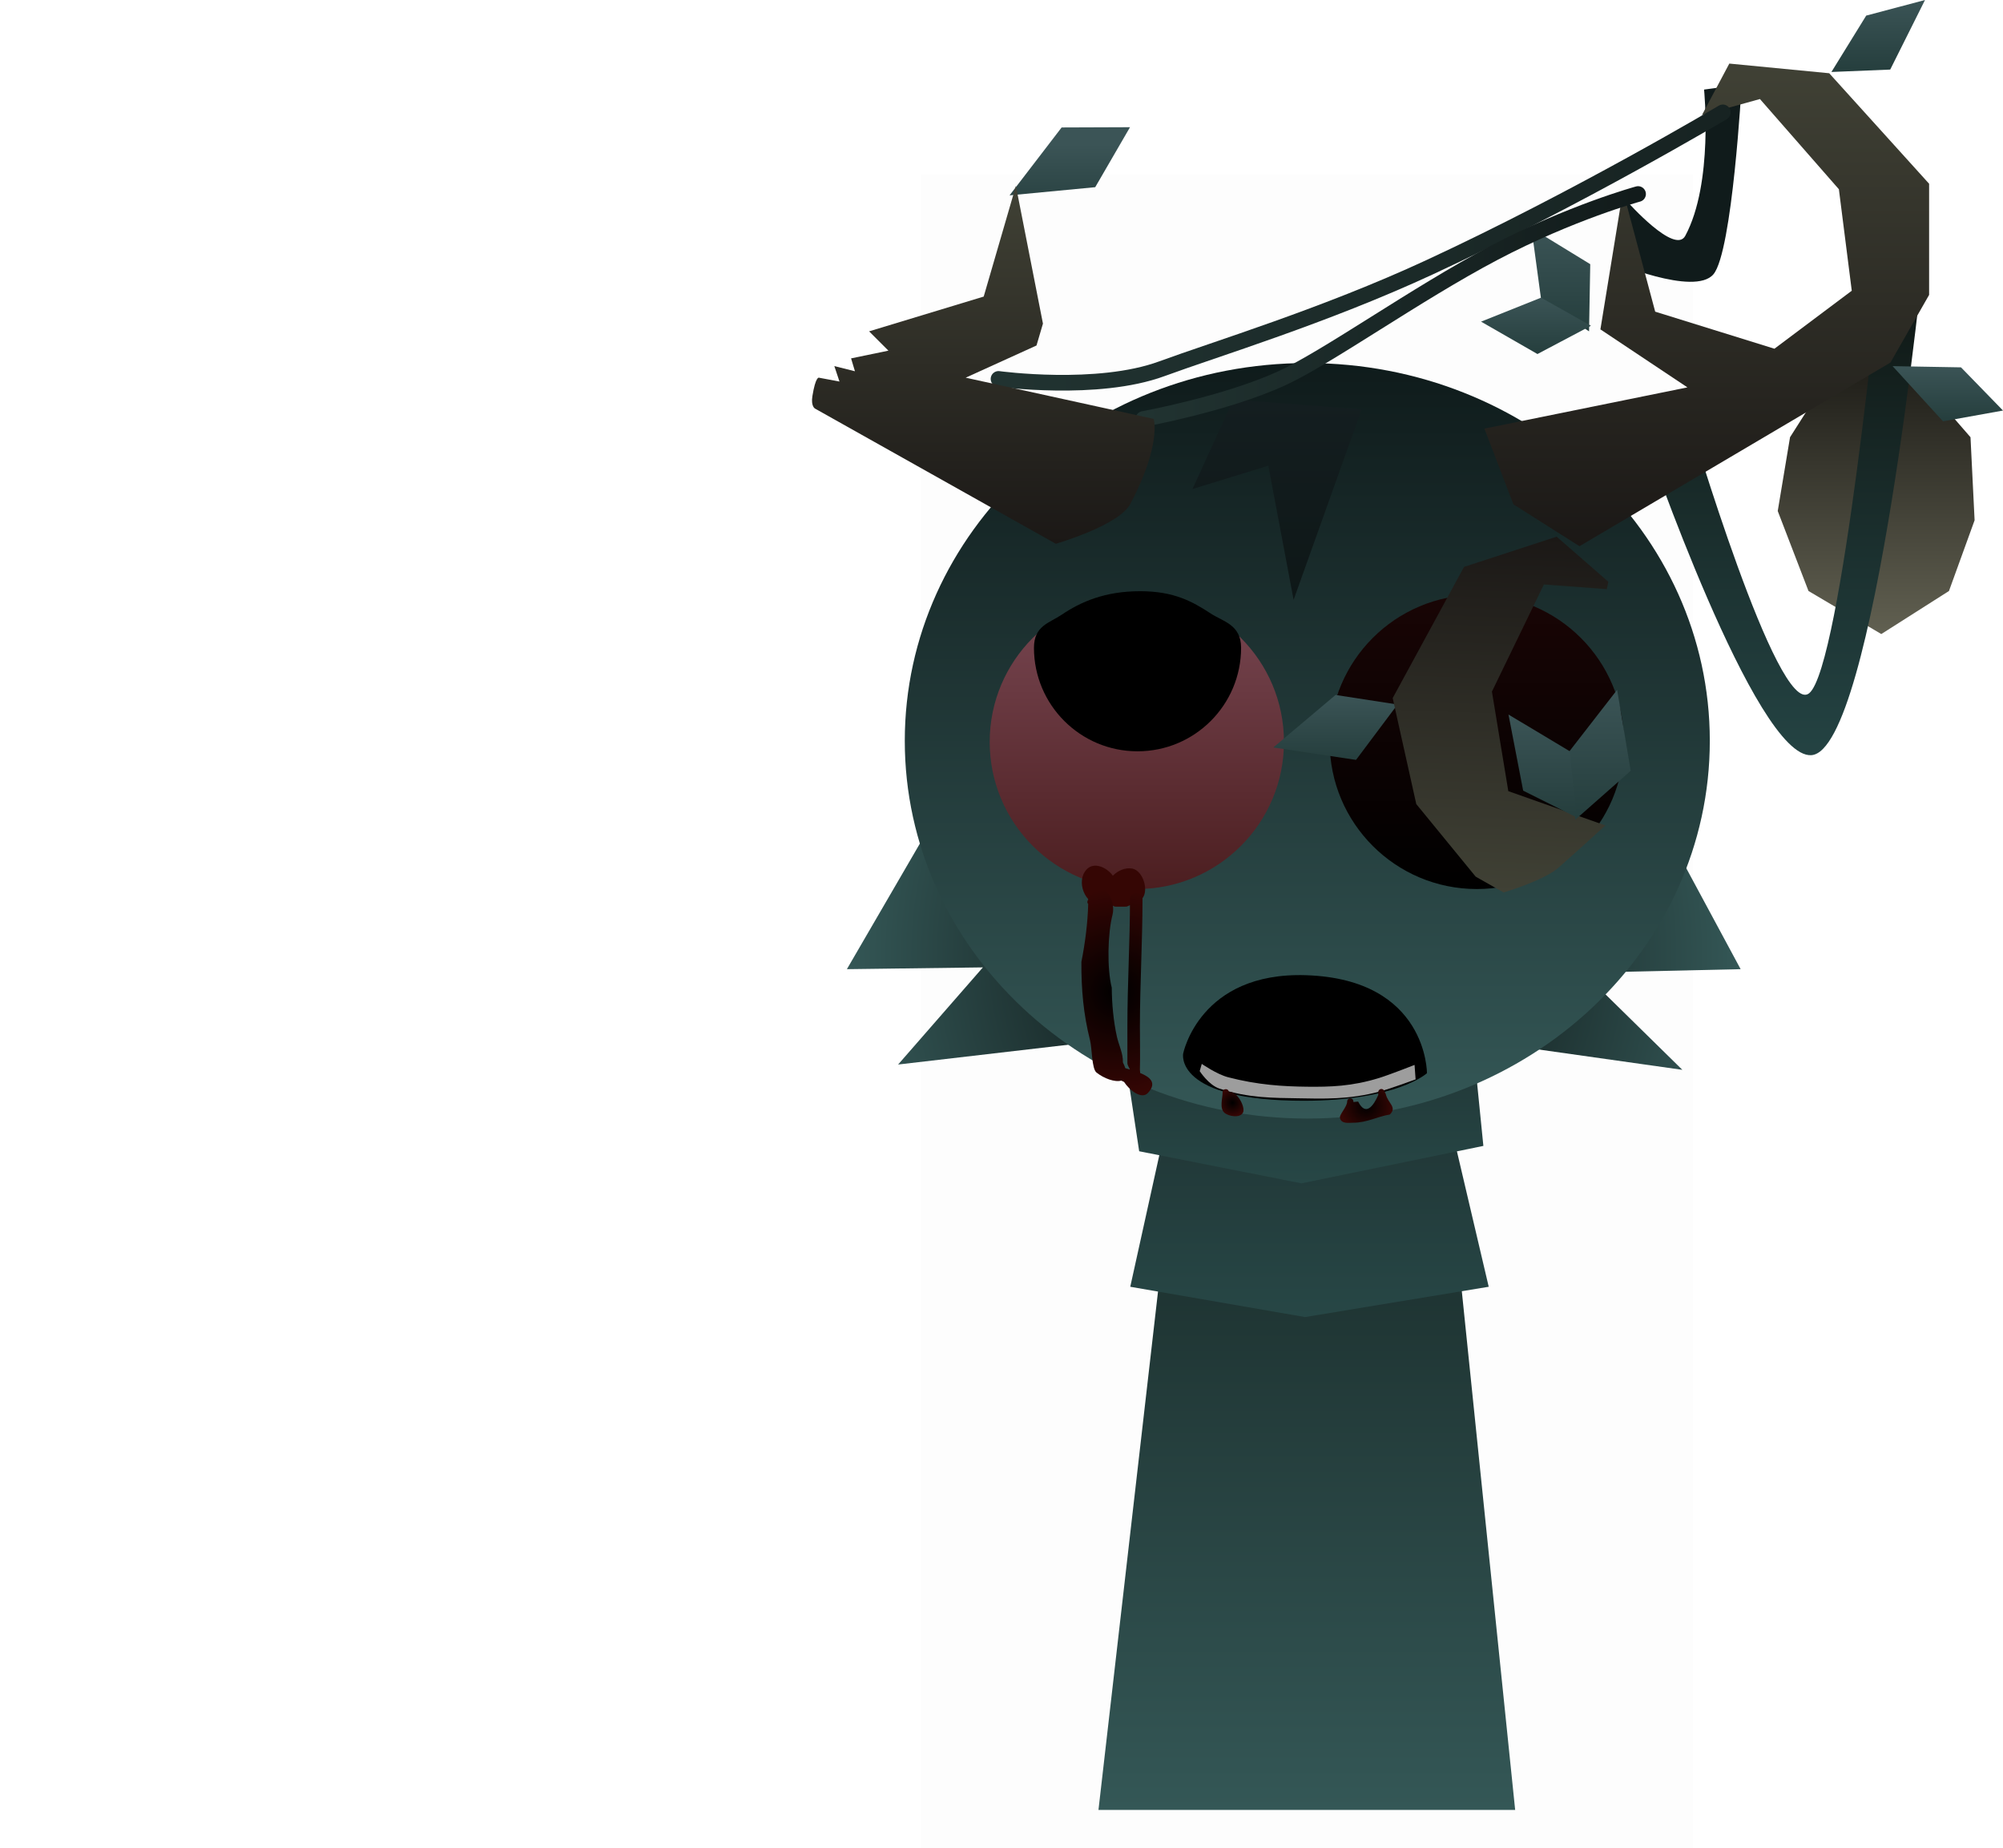<svg version="1.1" xmlns="http://www.w3.org/2000/svg" xmlns:xlink="http://www.w3.org/1999/xlink" width="319.661" height="295.017" viewBox="0,0,319.661,295.017"><defs><linearGradient x1="240" y1="175.5" x2="240" y2="307.5" gradientUnits="userSpaceOnUse" id="color-1"><stop offset="0" stop-color="#12201e"/><stop offset="1" stop-color="#345756"/></linearGradient><linearGradient x1="240.427" y1="196.101" x2="240.427" y2="228.831" gradientUnits="userSpaceOnUse" id="color-2"><stop offset="0" stop-color="#203535"/><stop offset="1" stop-color="#274746"/></linearGradient><linearGradient x1="239.573" y1="184.431" x2="239.573" y2="207.485" gradientUnits="userSpaceOnUse" id="color-3"><stop offset="0" stop-color="#203535"/><stop offset="1" stop-color="#274746"/></linearGradient><linearGradient x1="330.864" y1="75.786" x2="330.864" y2="119.804" gradientUnits="userSpaceOnUse" id="color-4"><stop offset="0" stop-color="#1d1c17"/><stop offset="1" stop-color="#616051"/></linearGradient><linearGradient x1="316.307" y1="58.708" x2="316.307" y2="139.144" gradientUnits="userSpaceOnUse" id="color-5"><stop offset="0" stop-color="#0e1411"/><stop offset="1" stop-color="#244343"/></linearGradient><radialGradient cx="237.917" cy="170.901" r="71.317" gradientUnits="userSpaceOnUse" id="color-6"><stop offset="0" stop-color="#000000"/><stop offset="1" stop-color="#345756"/></radialGradient><linearGradient x1="240.077" y1="76.548" x2="240.077" y2="197.145" gradientUnits="userSpaceOnUse" id="color-7"><stop offset="0" stop-color="#0f1b1b"/><stop offset="1" stop-color="#345756"/></linearGradient><linearGradient x1="212.871" y1="113.545" x2="212.871" y2="160.506" gradientUnits="userSpaceOnUse" id="color-8"><stop offset="0" stop-color="#784752"/><stop offset="1" stop-color="#4c1e20"/></linearGradient><linearGradient x1="267.129" y1="113.545" x2="267.129" y2="160.506" gradientUnits="userSpaceOnUse" id="color-9"><stop offset="0" stop-color="#190505"/><stop offset="1" stop-color="#000000"/></linearGradient><linearGradient x1="235.254" y1="82.379" x2="235.254" y2="114.344" gradientUnits="userSpaceOnUse" id="color-10"><stop offset="0" stop-color="#141e20"/><stop offset="1" stop-color="#0e1717"/></linearGradient><linearGradient x1="281.308" y1="55.02" x2="281.308" y2="71.488" gradientUnits="userSpaceOnUse" id="color-11"><stop offset="0" stop-color="#3b5456"/><stop offset="1" stop-color="#253e3d"/></linearGradient><linearGradient x1="331.191" y1="18.596" x2="331.191" y2="30.085" gradientUnits="userSpaceOnUse" id="color-12"><stop offset="0" stop-color="#3b5456"/><stop offset="1" stop-color="#253e3d"/></linearGradient><linearGradient x1="276.233" y1="66.107" x2="276.233" y2="75.107" gradientUnits="userSpaceOnUse" id="color-13"><stop offset="0" stop-color="#3b5456"/><stop offset="1" stop-color="#253e3d"/></linearGradient><linearGradient x1="342.297" y1="77.041" x2="342.297" y2="85.85" gradientUnits="userSpaceOnUse" id="color-14"><stop offset="0" stop-color="#3b5456"/><stop offset="1" stop-color="#253e3d"/></linearGradient><linearGradient x1="303.827" y1="28.745" x2="303.827" y2="105.784" gradientUnits="userSpaceOnUse" id="color-15"><stop offset="0" stop-color="#404135"/><stop offset="1" stop-color="#1b1816"/></linearGradient><radialGradient cx="228.144" cy="194.615" r="2.16" gradientUnits="userSpaceOnUse" id="color-16"><stop offset="0" stop-color="#000000"/><stop offset="1" stop-color="#350604"/></radialGradient><radialGradient cx="249.495" cy="195.128" r="4.215" gradientUnits="userSpaceOnUse" id="color-17"><stop offset="0" stop-color="#000000"/><stop offset="1" stop-color="#350604"/></radialGradient><radialGradient cx="209.68" cy="176.932" r="16.5" gradientUnits="userSpaceOnUse" id="color-18"><stop offset="0" stop-color="#000000"/><stop offset="1" stop-color="#350604"/></radialGradient><linearGradient x1="244.566" y1="129.526" x2="244.566" y2="139.892" gradientUnits="userSpaceOnUse" id="color-19"><stop offset="0" stop-color="#3b5456"/><stop offset="1" stop-color="#253e3d"/></linearGradient><linearGradient x1="271.487" y1="103.973" x2="269.529" y2="160.986" gradientUnits="userSpaceOnUse" id="color-20"><stop offset="0" stop-color="#1b1816"/><stop offset="1" stop-color="#404135"/></linearGradient><linearGradient x1="286.74" y1="128.705" x2="286.74" y2="149.097" gradientUnits="userSpaceOnUse" id="color-21"><stop offset="0" stop-color="#3b5456"/><stop offset="1" stop-color="#253e3d"/></linearGradient><linearGradient x1="277.631" y1="132.653" x2="277.631" y2="149.079" gradientUnits="userSpaceOnUse" id="color-22"><stop offset="0" stop-color="#3b5456"/><stop offset="1" stop-color="#253e3d"/></linearGradient><linearGradient x1="199.416" y1="41.657" x2="199.416" y2="53.146" gradientUnits="userSpaceOnUse" id="color-23"><stop offset="0" stop-color="#3b5456"/><stop offset="1" stop-color="#253e3d"/></linearGradient><linearGradient x1="190.799" y1="57.806" x2="306.392" y2="57.806" gradientUnits="userSpaceOnUse" id="color-24"><stop offset="0" stop-color="#213331"/><stop offset="1" stop-color="#172322"/></linearGradient><linearGradient x1="213.917" y1="67.52" x2="292.865" y2="67.52" gradientUnits="userSpaceOnUse" id="color-25"><stop offset="0" stop-color="#213331"/><stop offset="1" stop-color="#121b1b"/></linearGradient><linearGradient x1="188.371" y1="48.262" x2="188.371" y2="105.393" gradientUnits="userSpaceOnUse" id="color-26"><stop offset="0" stop-color="#404135"/><stop offset="1" stop-color="#1b1816"/></linearGradient></defs><g transform="translate(-31.444,-18.596)"><g data-paper-data="{&quot;isPaintingLayer&quot;:true}" fill-rule="nonzero" stroke-linejoin="miter" stroke-miterlimit="10" stroke-dasharray="" stroke-dashoffset="0" style="mix-blend-mode: normal"><path d="M178.409,313.613c0,0 0,-155.776 0,-204.379c0,-26.952 0,-62.846 0,-62.846h123.182v267.225z" fill-opacity="0.01" fill="#000000" stroke="none" stroke-width="0" stroke-linecap="butt"/><g stroke="#000000" stroke-width="0"><path d="M206.75,307.5l15.143,-131.842l37.783,-0.158l13.574,132z" fill="url(#color-1)" stroke-linecap="butt"/><g stroke-linecap="round"><path d="M262.484,196.101l6.546,27.892l-29.315,4.838l-27.892,-4.838l4.838,-21.915z" fill="url(#color-2)"/><path d="M266.469,184.431l1.708,17.077l-29.03,5.977l-25.9,-5.123l-2.277,-15.084z" fill="url(#color-3)"/></g></g><path d="M31.444,61.275l2.648,3.53" fill="none" stroke="none" stroke-width="0" stroke-linecap="round"/><g><path d="M332.336,75.786l10.309,8.836l3.273,3.764l0.655,13.255l-4.091,11.291l-10.8,6.873l-11.618,-6.873l-4.909,-12.764l1.964,-11.782l4.582,-7.2z" fill="url(#color-4)" stroke="#000000" stroke-width="0" stroke-linecap="round"/><path d="M291.165,50.799c0,0 7.568,8.536 9.233,5.439c4.523,-8.416 2.999,-23.343 2.999,-23.343l6.001,-0.818c0,0 -1.471,26.703 -4.505,30.299c-3.035,3.597 -16.182,-2.029 -16.182,-2.029z" fill="#101b1b" stroke="#000000" stroke-width="0" stroke-linecap="round"/><path d="M301.033,85.504c0,0 14.118,47.801 19.136,43.751c5.16,-4.164 11.41,-68.402 11.41,-68.402l6.967,-2.144c0,0 -7.914,79.707 -18.017,80.429c-8.907,0.636 -26.463,-50.419 -26.463,-50.419z" fill="url(#color-5)" stroke="#000000" stroke-width="0" stroke-linecap="round"/><path d="M299.368,154.975l9.866,18.322l-25.088,0.564l15.785,15.504l-59.759,-8.457l-65.397,7.611l13.53,-15.504l-21.705,0.282l12.121,-20.859z" fill="url(#color-6)" stroke="#000000" stroke-width="0" stroke-linecap="round"/><path d="M175.84,136.846c0,-33.302 28.76,-60.298 64.237,-60.298c35.477,0 64.237,26.996 64.237,60.298c0,33.302 -28.76,60.298 -64.237,60.298c-35.477,0 -64.237,-26.996 -64.237,-60.298z" fill="url(#color-7)" stroke="#000000" stroke-width="0" stroke-linecap="butt"/><path d="M189.39,137.026c0,-12.968 10.513,-23.481 23.481,-23.481c12.968,0 23.481,10.513 23.481,23.481c0,12.968 -10.513,23.481 -23.481,23.481c-12.968,0 -23.481,-10.513 -23.481,-23.481z" fill="url(#color-8)" stroke="#000000" stroke-width="0" stroke-linecap="butt"/><path d="M196.456,121.993c0,-3.508 2.442,-3.938 4.383,-5.249c3.111,-2.101 6.953,-3.778 12.573,-3.778c5.43,0 8.382,1.679 11.272,3.571c1.969,1.289 4.827,1.758 4.827,5.456c0,9.128 -7.4,16.528 -16.528,16.528c-9.128,0 -16.528,-7.4 -16.528,-16.528z" fill="#000000" stroke="none" stroke-width="0" stroke-linecap="butt"/><path d="M267.129,160.506c-12.968,0 -23.481,-10.513 -23.481,-23.481c0,-12.968 10.513,-23.481 23.481,-23.481c12.968,0 23.481,10.513 23.481,23.481c0,12.968 -10.513,23.481 -23.481,23.481z" data-paper-data="{&quot;index&quot;:null}" fill="url(#color-9)" stroke="#000000" stroke-width="0" stroke-linecap="butt"/><path d="M248.754,83.93l-10.862,30.414l-4.034,-21.414l-12.103,3.724l6.517,-14.276" fill="url(#color-10)" stroke="#000000" stroke-width="0" stroke-linecap="round"/><path d="M277.382,66.318l-1.532,-11.298l9.383,5.745l-0.191,10.723z" fill="url(#color-11)" stroke="#000000" stroke-width="0" stroke-linecap="round"/><path d="M323.722,30.085l5.553,-9l9.383,-2.489l-5.553,11.106z" fill="url(#color-12)" stroke="#000000" stroke-width="0" stroke-linecap="round"/><path d="M285.341,70.595l-8.533,4.512l-9,-5.17l9.574,-3.83z" fill="url(#color-13)" stroke="#000000" stroke-width="0" stroke-linecap="round"/><path d="M344.403,77.233l6.702,6.894l-9.574,1.723l-8.043,-8.809z" fill="url(#color-14)" stroke="#000000" stroke-width="0" stroke-linecap="round"/><path d="M300.741,80.431l-13.886,-9.257l3.6,-22.114l5.143,19.286l19.029,5.914l12.343,-9.257l-2.057,-16.2l-12.6,-14.4l-9.257,2.571l4.371,-8.229l15.943,1.543l15.943,17.639v17.743l-6.171,10.8l-49.629,29.314l-10.543,-6.686l-4.629,-12.086z" fill="url(#color-15)" stroke="#000000" stroke-width="0" stroke-linecap="round"/><g stroke="#000000" stroke-width="0" stroke-linecap="round"><path d="M220.268,186.768c0,0 -1.539,7.552 19.292,7.534c14.908,-0.013 19.613,-4.402 19.613,-4.402c0,0 0.096,-14.994 -19.276,-15.639c-17.018,-0.567 -19.63,12.507 -19.63,12.507z" fill="#000000"/><path d="M223.236,188.417l-0.33,1.154c0,0 1.433,2.224 3.138,2.785c4.685,1.541 8.603,1.48 12.528,1.551c4.058,0.074 8.124,0.233 13.052,-1.077c1.87,-0.497 5.736,-1.941 5.736,-1.941l-0.165,-2.308c0,0 -3.918,1.546 -5.626,2.076c-4.385,1.361 -7.872,1.443 -11.515,1.404c-3.87,-0.042 -7.896,-0.283 -12.615,-1.512c-1.815,-0.472 -4.203,-2.133 -4.203,-2.133z" fill="#9d9d9d"/></g><path d="M227.564,192.948c1.226,-0.357 2.69,2.342 2.255,3.231c-0.467,0.953 -2.344,0.611 -2.978,0.029c-0.817,-0.749 -0.274,-2.32 -0.277,-3.253c0,0 0,-0.5 0.5,-0.5c0.466,0 0.498,0.434 0.5,0.493z" fill="url(#color-16)" stroke="none" stroke-width="0.5" stroke-linecap="butt"/><path d="M247.435,194.504l0.756,-0.074c1.236,2.477 2.483,0.598 3.207,-1.033v-0.475c0,-0.276 0.224,-0.5 0.5,-0.5c0.2,0 0.372,0.117 0.452,0.286l0.226,0.452l-0.025,0.013l0.051,0.049c0.305,1.471 1.872,2.091 0.647,3.276c-2.024,0.337 -3.658,1.31 -5.851,1.31c-0.662,0 -1.948,0.244 -2.114,-0.811c-0.082,-0.521 1.156,-1.75 1.153,-2.574c0,0 0,-0.5 0.5,-0.5c0.5,0 0.5,0.5 0.5,0.5c-0,0.026 -0,0.053 -0.001,0.081z" fill="url(#color-17)" stroke="none" stroke-width="0.5" stroke-linecap="butt"/><path d="M212.145,157.239c1.706,0.316 2.733,3.548 1.538,4.842c-0.589,0.637 -1.684,0.87 -2.441,1.234c-0.629,0.013 -1.253,0.013 -1.881,0l-0.495,-0.236c-0.505,0.134 -1.107,0.142 -1.791,-0.029c-2.48,-0.022 -3.96,-3.766 -2.234,-5.652c1.22,-1.333 3.305,-0.293 4.199,0.981c0.788,-0.789 1.96,-1.352 3.105,-1.14z" fill="#350604" stroke="none" stroke-width="0.5" stroke-linecap="butt"/><path d="M211.764,189.316c-0.129,-0.327 -0.399,-0.702 -0.399,-1.027c-0.002,-1.927 0,-3.854 0,-5.78c0,-6.817 0.413,-13.608 0.413,-20.369c0,0 0,-1 1,-1c1,0 1,1 1,1c0,6.761 -0.413,13.551 -0.413,20.369c0,2.271 0.057,4.549 -0.002,6.819c-0.002,0.086 0.025,0.294 0.045,0.543c1.55,0.63 2.755,1.584 1.211,3.207c-1.009,1.06 -2.964,-0.489 -3.78,-1.777c-0.154,-0.072 -0.305,-0.145 -0.45,-0.217c-1.005,0.291 -2.746,-0.323 -3.959,-1.29c-0.758,-0.604 -0.708,-3.886 -1.018,-5.101c-1.073,-4.291 -1.403,-8.096 -1.389,-12.557c0.587,-2.934 1.015,-6.236 1.088,-9.246c-0.273,-0.271 -0.043,-0.616 -0.043,-0.616l0.053,-0.078c0,-0.065 0.001,-0.13 0.001,-0.195c0,0 0,-0.444 0.419,-0.495c1.771,-2.849 4.067,0.588 3.456,3.094c-0.788,3.055 -0.895,8.581 -0.126,11.654c0.016,2.541 0.271,5.34 0.82,7.811c0.31,1.396 1.003,2.665 0.959,4.109c0.17,0.341 0.297,0.648 0.384,0.923c0.22,0.068 0.467,0.14 0.73,0.218z" fill="url(#color-18)" stroke="none" stroke-width="0.5" stroke-linecap="butt"/><g stroke="#000000" stroke-width="0" stroke-linecap="round"><path d="M254.476,131.051l-6.622,8.841l-13.199,-1.984l9.931,-8.382z" fill="url(#color-19)"/><path d="M271.403,161.051c0,0 6.426,-1.881 8.787,-3.974c3.997,-3.544 7.454,-6.723 7.454,-6.723l-15.488,-5.474l-2.614,-15.891l8.29,-17.096l10.048,0.74l0.238,-1.177l-8.246,-7.196l-14.782,4.825l-11.385,20.94l3.764,16.918l9.478,11.584z" fill="url(#color-20)"/><path d="M281.792,138.667l7.731,-9.962l2.165,12.934l-8.852,7.808z" fill="url(#color-21)"/><path d="M283.078,149.079l-8.551,-4.277l-2.342,-12.148l9.772,5.853z" fill="url(#color-22)"/></g><path d="M192.561,49.778l8.309,-10.837l10.914,-0.04l-5.553,9.575z" fill="url(#color-23)" stroke="#000000" stroke-width="0" stroke-linecap="round"/><path d="M306.392,36.532c0,0 -23.038,13.714 -46.829,24.74c-16.727,7.753 -34.2,13.058 -42.684,16.181c-10.278,3.783 -26.079,1.627 -26.079,1.627" fill="none" stroke="url(#color-24)" stroke-width="2.5" stroke-linecap="round"/><path d="M213.917,85.474c0,0 13.015,-2.365 21.979,-6.442c7.33,-3.334 21.496,-13.497 33.99,-20.075c12.295,-6.474 22.979,-9.39 22.979,-9.39" fill="none" stroke="url(#color-25)" stroke-width="2.5" stroke-linecap="round"/><path d="M161.513,83.815l38.43,21.578c0,0 10.063,-2.909 11.886,-6.352c5.016,-9.476 3.733,-13.582 3.733,-13.582l-30.004,-6.576l11.303,-5.138l1.028,-3.494l-4.316,-21.989l-5.138,17.674l-18.29,5.549l3.083,3.083l-5.96,1.233l0.617,2.055l-3.288,-0.822l0.822,2.466l-3.288,-0.617c0,0 -0.524,-0.217 -1.034,2.928c-0.269,1.658 0.417,2.004 0.417,2.004z" fill="url(#color-26)" stroke="#000000" stroke-width="0" stroke-linecap="round"/></g></g></g></svg>